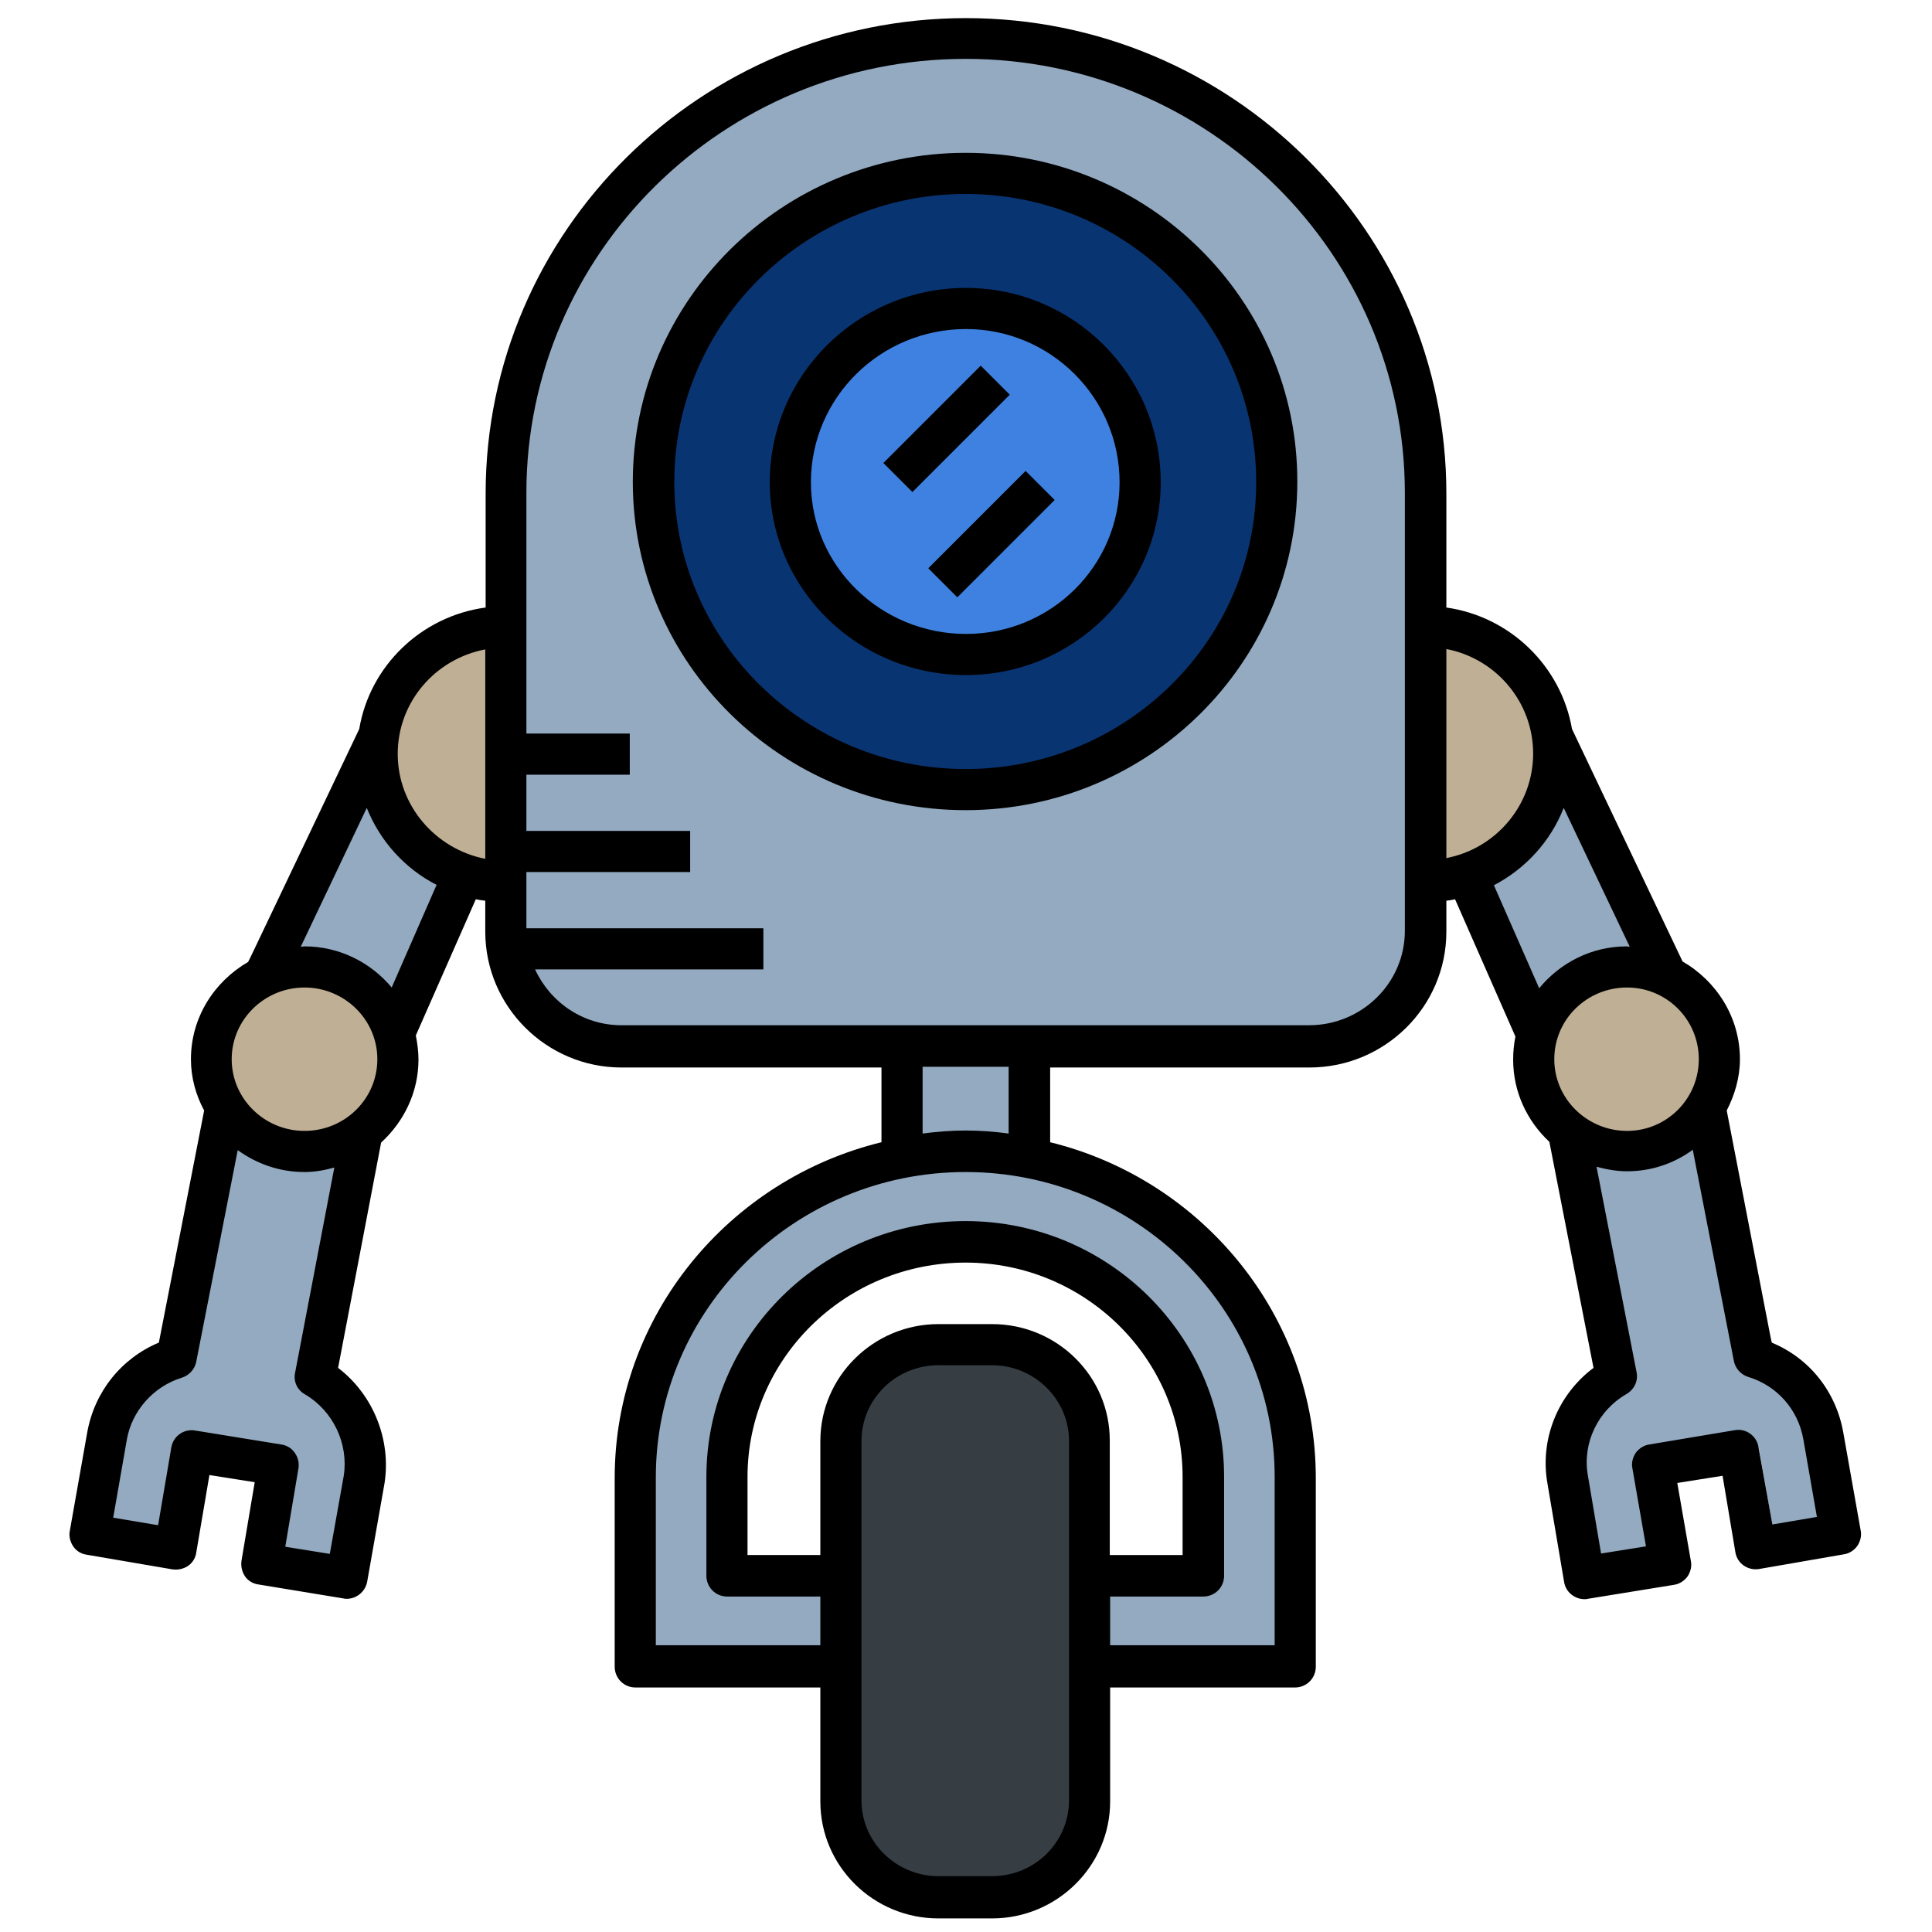 <?xml version="1.0" encoding="utf-8"?>
<!-- Generator: Adobe Illustrator 26.4.1, SVG Export Plug-In . SVG Version: 6.00 Build 0)  -->
<svg version="1.1" id="Calque_1" xmlns="http://www.w3.org/2000/svg" xmlns:xlink="http://www.w3.org/1999/xlink" x="0px" y="0px"
	 viewBox="0 0 512 512" style="enable-background:new 0 0 512 512;" xml:space="preserve">
<style type="text/css">
	.st0{fill:#93AAC1;}
	.st1{fill:#093472;}
	.st2{fill:#3F81E0;}
	.st3{fill:#BFAF94;}
	.st4{fill:#363E44;}
</style>
<polygon class="st0" points="209,15.7 167.8,51.4 139.5,96.9 134,150 134,227.5 134,256.5 150,271.8 187,276 273,276 343.9,276 
	367,271.8 378,256 378,158.4 378,96.9 348,51.4 313.5,23 279.5,11 "/>
<polygon class="st1" points="223,51.4 187,83 173.9,118 178.7,158.4 198.4,187 234.1,208 267.6,208 296.7,199.8 321,178.9 
	337.8,143.8 337.8,113.6 326.9,76.3 303,60 279.5,47 "/>
<polygon class="st2" points="244.6,83 219,96.9 209,124.9 214.9,149 234.1,168 262.8,172 292,158.4 303,130.4 296.7,101 275,83 "/>
<polygon class="st0" points="238,271.8 238,304.8 204,321 173.9,358.3 167.8,388 167.8,429.5 173.9,441 222,436 217.4,412.2 
	192,412.2 193,373.4 209,349 238,330 267.6,329 296.7,342 313.5,361.9 319,392 319,412.2 289,417 288,436 333,441 343.9,436 
	343.9,373.4 322,334.6 292,310.6 273,310.6 273,276 "/>
<polygon class="st0" points="97.7,199.8 105.4,220 115.7,234.5 111,256.5 105.4,267 97.7,261.7 79.7,256.5 65.7,254.9 "/>
<polygon class="st0" points="60.7,291.6 47,356.4 30.1,373.3 25,402 45.6,415.8 51.8,379.1 79.1,389.1 70,412.2 90.7,415.8 
	97.7,384 85,361.9 91.3,300.4 79.7,304.8 "/>
<polygon class="st0" points="390,233.4 406.3,267 420.5,256.5 441,256 411.9,199.8 406.3,223 "/>
<polygon class="st0" points="415.5,300.4 427,358.4 413.9,383 420.5,415.8 441,412.2 437.1,382.8 466.1,383.6 469.7,404.2 486,406 
	481.5,369 469.6,355.8 451,291.6 441,304.9 "/>
<polygon class="st3" points="134,168 117,168 105.4,184 99.9,205.6 110.8,227.5 134,237.9 "/>
<polygon class="st3" points="79.7,256.5 60.7,261.8 55,280.7 61.4,299.7 79.7,304.8 101,302.7 105.4,280.6 99.9,267 "/>
<polygon class="st3" points="378,168 378,233.4 395.9,227.5 411.9,208 413.9,184.3 396,172 "/>
<polygon class="st3" points="420.5,256.5 406.3,271.8 410.6,302.4 431.9,304.9 451,291.6 455,271.8 441,256 "/>
<polygon class="st4" points="228.4,373.3 224,471 234.1,497.2 262.8,502 283.3,490 289,451 289,373.4 279.5,358.4 255.8,353.7 
	234.1,358.3 "/>
<g>
	<path d="M246,150.6l25.8-25.8l7.7,7.7l-25.8,25.8L246,150.6z"/>
	<path d="M234.1,122.7l25.8-25.8l7.7,7.7l-25.8,25.8L234.1,122.7z"/>
	<path d="M459.9,411.4c0.5,3,3.4,4.9,6.3,4.4l22.5-3.9c1.4-0.2,2.7-1.1,3.5-2.2c0.8-1.2,1.2-2.7,0.9-4.1l-4.6-25.9
		c-1.9-10.9-9-19.8-19-23.9l-11.9-61.5c2.1-4.1,3.5-8.7,3.5-13.6c0-11.1-6.2-20.7-15.2-25.9l-29.3-61.6
		c-2.9-16.7-16.4-29.8-33.3-32.2v-30.2c0-69.4-57.1-126-127.3-126s-127.3,56.5-127.3,126V161c-17.1,2.3-30.7,15.5-33.5,32.2
		l-29.4,61.7c-9,5.2-15.2,14.7-15.2,25.8c0,4.9,1.3,9.5,3.5,13.6l-12,61.5c-10,4.2-17.1,13.1-19,23.9l-4.6,26
		c-0.3,1.4,0.1,2.9,0.9,4.1s2.1,2,3.5,2.2l22.8,3.9c1.4,0.2,2.9-0.1,4.1-0.9c1.2-0.8,2-2.1,2.2-3.5l3.5-20.6l12,1.9L64,413.6
		c-0.2,1.4,0.1,2.9,0.9,4.1s2.1,2,3.6,2.2l22.5,3.7c0.3,0.1,0.6,0.1,0.9,0.1c2.6,0,4.9-1.9,5.4-4.5l4.6-26.1
		c1.8-11.6-3-23.5-12.3-30.6l11.4-59.7c6-5.5,9.9-13.3,9.9-22c0-2.2-0.3-4.3-0.7-6.4l15.9-36.1c0.8,0.2,1.7,0.3,2.5,0.4v8.2
		c0,19.8,16.2,36,36.1,36h68.9v19.8c-40.5,9.9-70.7,46-70.7,89v50c0,3,2.4,5.5,5.5,5.5h49v30.2c0,17.1,14,31,31.3,31h14.2
		c17.2,0,31.3-13.9,31.3-31v-30.2h49c3,0,5.5-2.4,5.5-5.5v-50c0-43-30.1-79.1-70.4-89v-19.8H347c20,0,36.3-16.1,36.3-36v-8.2
		c0.8-0.1,1.6-0.2,2.3-0.4l16,36.4c-0.4,2-0.6,4-0.6,6.1c0,8.6,3.7,16.3,9.6,21.8l11.7,59.9c-9.5,7.1-14.3,19-12.2,30.7l4.4,26
		c0.4,2.7,2.8,4.6,5.4,4.6c0.3,0,0.6,0,0.9-0.1l22.8-3.7c1.4-0.2,2.7-1,3.6-2.2c0.8-1.2,1.2-2.7,0.9-4.1l-3.6-20.7l12-1.9
		L459.9,411.4z M80.7,261.7c10.6,0,19.3,8.5,19.3,19s-8.6,19-19.3,19c-10.6,0-19.3-8.5-19.3-19C61.4,270.2,70.1,261.7,80.7,261.7z
		 M80.8,369.5c7.5,4.4,11.6,13.1,10.3,21.6l-3.7,20.7l-11.8-1.9l3.5-20.8c0.2-1.4-0.1-2.9-1-4.1c-0.8-1.2-2.1-2-3.6-2.2l-22.8-3.7
		c-3-0.5-5.8,1.5-6.3,4.5l-3.5,20.6l-11.9-2l3.6-20.6c1.3-7.7,7.1-14.2,14.6-16.5c1.9-0.6,3.4-2.2,3.8-4.2l11-56.1
		c5,3.6,11,5.8,17.7,5.8c2.8,0,5.4-0.5,7.9-1.2l-10.4,54.4C77.7,366.1,78.8,368.4,80.8,369.5L80.8,369.5z M103.8,261.7
		c-5.5-6.6-13.8-10.9-23.1-10.9c-0.3,0-0.6,0.1-1,0.1l17.5-36.8c3.5,8.8,10.1,16.1,18.5,20.4L103.8,261.7z M105.4,199.8
		c0-13.8,10-25.2,23.2-27.7v55.5C115.4,225,105.4,213.5,105.4,199.8z M283.3,477.1c0,11.1-9.1,20.1-20.4,20.1h-14.2
		c-11.2,0-20.4-9-20.4-20.1v-95.2c0-11.1,9.1-20.1,20.4-20.1h14.2c11.2,0,20.4,9,20.4,20.1V477.1z M262.9,350.9h-14.2
		c-17.2,0-31.3,13.9-31.3,31v30.2h-19.3v-20.7c0-31.3,25.9-56.8,57.8-56.8c31.7,0,57.5,25.5,57.5,56.8v20.7h-19.3v-30.2
		C294.2,364.8,280.2,350.9,262.9,350.9L262.9,350.9z M337.8,391.4V436h-43.6v-12.9h24.7c3,0,5.5-2.4,5.5-5.5v-26.2
		c0-37.4-30.7-67.8-68.5-67.8c-37.9,0-68.7,30.4-68.7,67.8v26.2c0,3,2.4,5.5,5.5,5.5h24.7V436h-43.6v-44.5
		c0-44.6,36.8-80.9,82.1-80.9C301.1,310.6,337.8,346.9,337.8,391.4L337.8,391.4z M267.3,300.4c-3.7-0.5-7.5-0.8-11.4-0.8
		s-7.6,0.3-11.4,0.8v-17.7h22.8V300.4z M372.3,246.7c0,13.8-11.4,25-25.4,25H164.7c-10.2,0-18.9-6.1-22.9-14.8h60.5V246h-62.8v-14.9
		h43.4v-10.9h-43.4v-14.9h27.4v-10.9h-27.4v-63.8c0-63.4,52.2-115,116.4-115s116.4,51.6,116.4,115V246.7z M431.2,299.7
		c-10.6,0-19.3-8.5-19.3-19s8.6-19,19.3-19c10.5,0,19,8.5,19,19S441.7,299.7,431.2,299.7z M383.3,172c13.1,2.5,23,14,23,27.7
		s-9.9,25.2-23,27.7V172z M395.9,234.6c8.4-4.4,15-11.6,18.5-20.5l17.5,36.8c-0.3,0-0.5-0.1-0.8-0.1c-9.4,0-17.7,4.4-23.2,11.1
		L395.9,234.6z M437.1,382.8c-1.4,0.2-2.7,1-3.6,2.2c-0.8,1.2-1.2,2.7-0.9,4.1l3.6,20.7l-11.9,1.9l-3.5-20.7
		c-1.5-8.5,2.6-17.2,10.3-21.6c2-1.2,3.1-3.5,2.6-5.8l-10.6-54.4c2.6,0.7,5.3,1.2,8.1,1.2c6.5,0,12.5-2.1,17.4-5.7l10.9,56
		c0.4,2,1.9,3.6,3.8,4.2c7.6,2.3,13.2,8.6,14.6,16.5l3.6,20.6l-11.8,2l-3.7-20.6c-0.5-2.9-3.3-4.9-6.2-4.4L437.1,382.8z"/>
	<path d="M255.9,40.5c-48.6,0-88.2,39.1-88.2,87.2c0,48,39.5,87,88.2,87c48.5,0,87.9-39,87.9-87C343.9,79.6,304.4,40.5,255.9,40.5
		L255.9,40.5z M255.9,203.8c-42.6,0-77.2-34.1-77.2-76.1c0-42.1,34.7-76.3,77.2-76.3s77,34.2,77,76.3
		C333,169.7,298.4,203.8,255.9,203.8z"/>
	<path d="M256,76.3c-28.7,0-52,23.1-52,51.5c0,28.2,23.3,51.1,52,51.1c28.5,0,51.6-22.9,51.6-51.1C307.6,99.4,284.5,76.3,256,76.3
		L256,76.3z M256,168c-22.6,0-41.1-18-41.1-40.2c0-22.4,18.4-40.6,41.1-40.6c22.4,0,40.7,18.2,40.7,40.6
		C296.7,150,278.5,168,256,168L256,168z"/>
</g>
</svg>
